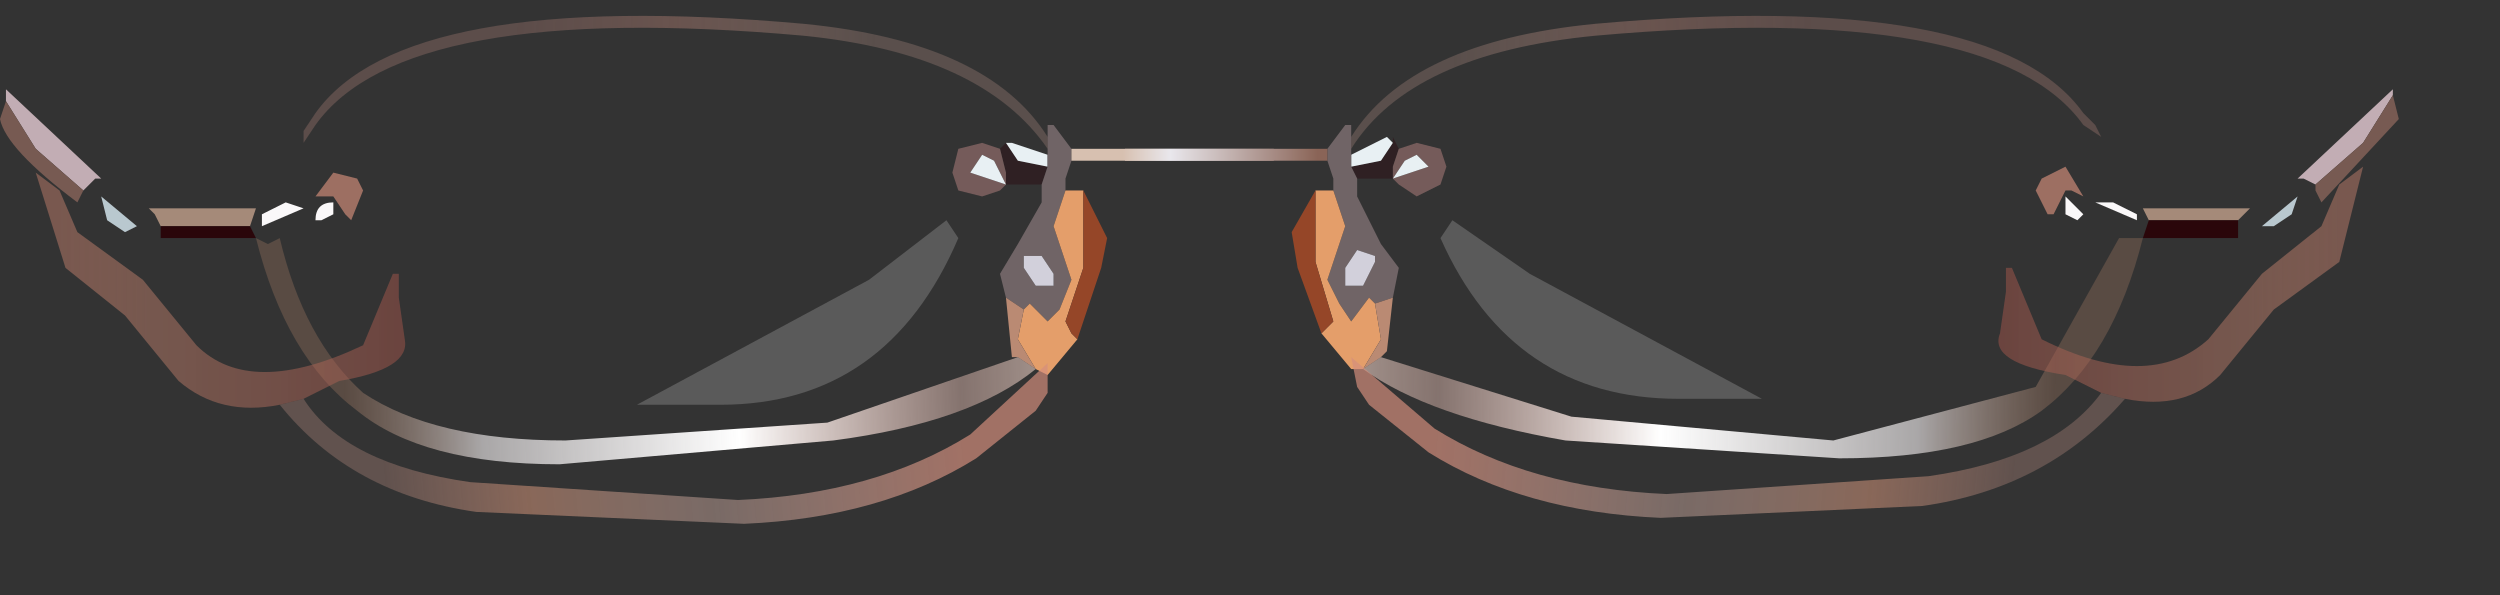 <?xml version="1.0" encoding="utf-8"?>
<svg version="1.1" id="Layer_1"
xmlns="http://www.w3.org/2000/svg"
xmlns:xlink="http://www.w3.org/1999/xlink"
xmlns:author="http://www.sothink.com"
width="21px" height="5px"
xml:space="preserve">
<rect width="100%" height="100%" fill="#333333" stroke="none"/>
<g id="656" transform="matrix(1, 0, 0, 1, -60.25, -29.85)">
<path style="fill:#FFFFFF;fill-opacity:0.192" d="M74.35,33.2Q72.95 33.2 72.35 31.85L72.45 31.7L73.1 32.15L75.05 33.2L74.35 33.2" />
<path style="fill:#2F2023;fill-opacity:1" d="M71.6,31.25L71.85 31.2L71.95 31.05L71.95 31L72 31.1L71.95 31.25L71.95 31.35L71.65 31.35L71.6 31.25" />
<path style="fill:#755B5A;fill-opacity:1" d="M71.95,31.25L72 31.1L72.15 31.05L72.35 31.1L72.4 31.25L72.35 31.4L72.15 31.5L72 31.4L71.95 31.35L71.95 31.25M72.25,31.25L72.15 31.15L72.05 31.2L71.95 31.35L72.25 31.25" />
<path style="fill:#E8F0F3;fill-opacity:1" d="M71.95,31.35L72.05 31.2L72.15 31.15L72.25 31.25L71.95 31.35M71.6,31.15L71.9 31L71.95 31.05L71.85 31.2L71.6 31.25L71.6 31.15" />
<path style="fill:#706466;fill-opacity:1" d="M71.8,32.4L71.75 32.35L71.6 32.55L71.5 32.4L71.4 32.2L71.55 31.75L71.45 31.45L71.45 31.35L71.4 31.2L71.4 31.1L71.55 30.9L71.6 30.9L71.6 31L71.6 31.1L71.6 31.15L71.6 31.25L71.65 31.35L71.65 31.5L71.85 31.9L72 32.1L71.95 32.35L71.8 32.4M71.55,32.25L71.7 32.25L71.8 32.05L71.8 32L71.65 31.95L71.55 32.1L71.55 32.25" />
<path style="fill:#E49E6A;fill-opacity:1" d="M71.7,32.95L71.6 32.95L71.35 32.65L71.4 32.6L71.45 32.55L71.3 32.05L71.3 31.45L71.45 31.45L71.55 31.75L71.4 32.2L71.5 32.4L71.6 32.55L71.75 32.35L71.8 32.4L71.85 32.7L71.7 32.95" />
<path style="fill:#954628;fill-opacity:1" d="M71.3,32.05L71.45 32.55L71.4 32.6L71.35 32.65L71.15 32.1L71.1 31.8L71.3 31.45L71.3 32.05" />
<path style="fill:#D2D0DB;fill-opacity:1" d="M71.55,32.1L71.65 31.95L71.8 32L71.8 32.05L71.7 32.25L71.55 32.25L71.55 32.1" />
<path style="fill:#BA8A73;fill-opacity:1" d="M71.7,32.95L71.85 32.7L71.8 32.4L71.95 32.35L71.9 32.8L71.85 32.85L71.7 32.95" />
<path style="fill:#C2ADB4;fill-opacity:1" d="M80.1,31.05L79.7 31.4L79.6 31.35L79.55 31.35L80.35 30.6L80.35 30.65L80.1 31.05" />
<path style="fill:#A58A79;fill-opacity:1" d="M79.1,31.65L79.05 31.7L78.3 31.7L78.25 31.6L79.15 31.6L79.1 31.65" />
<path style="fill:#B9C8CF;fill-opacity:1" d="M79.5,31.65L79.35 31.75L79.25 31.75L79.55 31.5L79.5 31.65" />
<path style="fill:#2A060A;fill-opacity:1" d="M78.3,31.7L79.05 31.7L79.05 31.85L78.25 31.85L78.3 31.7" />
<path style="fill:#775A52;fill-opacity:1" d="M80.35,30.65L80.4 30.85L79.75 31.55L79.7 31.45L79.7 31.4L80.1 31.05L80.35 30.65" />
<path style="fill:#FAF8F9;fill-opacity:1" d="M78.2,31.7L77.85 31.55L78 31.55L78.2 31.65L78.2 31.7M77.6,31.5L77.75 31.65L77.7 31.7L77.6 31.65L77.6 31.5" />
<path style="fill:#9D6F62;fill-opacity:1" d="M77.65,31.45L77.6 31.45L77.5 31.65L77.45 31.65L77.35 31.45L77.4 31.35L77.6 31.25L77.75 31.5L77.65 31.45" />
<radialGradient
id="RadialGradID_5364" gradientUnits="userSpaceOnUse" gradientTransform="matrix(-0, 0, 0, 0, 79.35, 31.4)" spreadMethod ="pad" cx="0" cy="0" r="819.2" fx="0" fy="0" >
<stop  offset="0"  style="stop-color:#EBCBC0;stop-opacity:1" />
<stop  offset="1"  style="stop-color:#1B111A;stop-opacity:1" />
</radialGradient>
<path style="fill:url(#RadialGradID_5364) " d="M79.05,31.7L79.1 31.65L79.15 31.6L79.3 31.45L79.55 31.35L79.6 31.35L79.7 31.4L79.7 31.45L79.75 31.55L79.7 31.65L79.5 31.8L79.25 31.9L79.05 31.85L79.05 31.7M79.55,31.5L79.25 31.75L79.35 31.75L79.5 31.65L79.55 31.5" />
<linearGradient
id="LinearGradID_5365" gradientUnits="userSpaceOnUse" gradientTransform="matrix(-0.002, -0.001, -0, 0, 76.45, 30.45)" spreadMethod ="pad" x1="-819.2" y1="0" x2="819.2" y2="0" >
<stop  offset="0" style="stop-color:#E2B7A4;stop-opacity:0.263" />
<stop  offset="0.114" style="stop-color:#FFFFFF;stop-opacity:1" />
<stop  offset="0.208" style="stop-color:#FFDFD7;stop-opacity:0.565" />
<stop  offset="0.808" style="stop-color:#FFD3C7;stop-opacity:0.4" />
<stop  offset="1" style="stop-color:#FFF1E5;stop-opacity:0.682" />
</linearGradient>
<path style="fill:url(#LinearGradID_5365) " d="M78.15,31.5L78.1 31.45L77.9 31L77.85 30.9L77.75 30.8Q77 29.75 73.65 30.05Q72.1 30.2 71.6 31L71.6 30.9L71.55 30.9L72.1 30.3Q73.25 29.8 75.2 29.85Q77.15 29.85 77.65 30.4L77.95 30.75L78.1 31.05L78.25 31.6L78.15 31.5" />
<radialGradient
id="RadialGradID_5366" gradientUnits="userSpaceOnUse" gradientTransform="matrix(-0.001, 0, 0, 0, 77.8, 31.45)" spreadMethod ="pad" cx="0" cy="0" r="819.2" fx="0" fy="0" >
<stop  offset="0"  style="stop-color:#AAAEAF;stop-opacity:1" />
<stop  offset="1"  style="stop-color:#45494C;stop-opacity:1" />
</radialGradient>
<path style="fill:url(#RadialGradID_5366) " d="M78.25,31.85L78.15 31.85L78.05 31.85L77.85 31.8L77.55 31.85L77.5 31.7L77.5 31.65L77.6 31.45L77.65 31.45L77.75 31.5L77.9 31.45L78.1 31.45L78.15 31.5L78.25 31.6L78.3 31.7L78.25 31.85M78.2,31.65L78 31.55L77.85 31.55L78.2 31.7L78.2 31.65M77.6,31.65L77.7 31.7L77.75 31.65L77.6 31.5L77.6 31.65" />
<linearGradient
id="LinearGradID_5367" gradientUnits="userSpaceOnUse" gradientTransform="matrix(0.002, -7.62939e-005, 3.05176e-005, 0.001, 74.1, 30.6)" spreadMethod ="pad" x1="-819.2" y1="0" x2="819.2" y2="0" >
<stop  offset="0" style="stop-color:#C49C90;stop-opacity:0.263" />
<stop  offset="0.518" style="stop-color:#936D64;stop-opacity:0.565" />
<stop  offset="0.925" style="stop-color:#99726B;stop-opacity:0.4" />
</linearGradient>
<path style="fill:url(#LinearGradID_5367) " d="M77.75,30.9Q77 29.85 73.65 30.15Q72.1 30.3 71.6 31.1L71.6 31Q72.1 30.2 73.65 30.05Q77 29.75 77.75 30.8L77.85 30.9L77.9 31L77.75 30.9" />
<linearGradient
id="LinearGradID_5368" gradientUnits="userSpaceOnUse" gradientTransform="matrix(-0.004, -9.15527e-005, -1.52588e-005, 0.001, 74.25, 32.7)" spreadMethod ="pad" x1="-819.2" y1="0" x2="819.2" y2="0" >
<stop  offset="0" style="stop-color:#C38C6D;stop-opacity:0.263" />
<stop  offset="0.176" style="stop-color:#FCF8F9;stop-opacity:0.588" />
<stop  offset="0.506" style="stop-color:#FFFFFF;stop-opacity:1" />
<stop  offset="0.792" style="stop-color:#FFD3C7;stop-opacity:0.4" />
<stop  offset="1" style="stop-color:#FFF1E5;stop-opacity:0.682" />
</linearGradient>
<path style="fill:url(#LinearGradID_5368) " d="M78.25,31.85Q78 32.85 77.4 33.3Q76.85 33.7 75.7 33.7L73.4 33.55Q72.25 33.35 71.7 32.95L71.85 32.85L73.45 33.35L75.65 33.55L77.35 33.1L78.05 31.85L78.15 31.85L78.25 31.85" />
<linearGradient
id="LinearGradID_5369" gradientUnits="userSpaceOnUse" gradientTransform="matrix(0.001, -4.57764e-005, 1.52588e-005, 0, 70.45, 31.4)" spreadMethod ="pad" x1="-819.2" y1="0" x2="819.2" y2="0" >
<stop  offset="0" style="stop-color:#774F4F;stop-opacity:1" />
<stop  offset="0.243" style="stop-color:#CBC1B5;stop-opacity:1" />
<stop  offset="1" style="stop-color:#280201;stop-opacity:1" />
</linearGradient>
<path style="fill:url(#LinearGradID_5369) " d="M71.4,31.2L71.45 31.35L69.7 31.35L69.7 31.2L71.4 31.2" />
<linearGradient
id="LinearGradID_5370" gradientUnits="userSpaceOnUse" gradientTransform="matrix(0.001, 1.52588e-005, 0, 7.62939e-005, 70.5, 31.1)" spreadMethod ="pad" x1="-819.2" y1="0" x2="819.2" y2="0" >
<stop  offset="0" style="stop-color:#D7C0B0;stop-opacity:1" />
<stop  offset="0.243" style="stop-color:#E9E7EC;stop-opacity:1" />
<stop  offset="1" style="stop-color:#8A6457;stop-opacity:1" />
</linearGradient>
<path style="fill:url(#LinearGradID_5370) " d="M69.7,31.2L69.7 31.1L71.4 31.1L71.4 31.2L69.7 31.2" />
<linearGradient
id="LinearGradID_5371" gradientUnits="userSpaceOnUse" gradientTransform="matrix(-0.003, -0, -9.15527e-005, 0.001, 74.75, 33.45)" spreadMethod ="pad" x1="-819.2" y1="0" x2="819.2" y2="0" >
<stop  offset="0" style="stop-color:#E0A697;stop-opacity:0.263" />
<stop  offset="0.243" style="stop-color:#CC9076;stop-opacity:0.561" />
<stop  offset="0.565" style="stop-color:#E3BDB2;stop-opacity:0.4" />
<stop  offset="1" style="stop-color:#D58E7C;stop-opacity:0.682" />
</linearGradient>
<path style="fill:url(#LinearGradID_5371) " d="M78.1,33.2Q77.45 33.95 76.4 34.1L74.2 34.2Q73.05 34.15 72.25 33.65L71.75 33.25L71.65 33.1L71.6 32.85L72.3 33.45Q73.1 33.95 74.25 34L76.45 33.85Q77.5 33.7 77.9 33.15L78.1 33.2" />
<linearGradient
id="LinearGradID_5372" gradientUnits="userSpaceOnUse" gradientTransform="matrix(-0.002, -0, -0, 0.001, 78.3, 32.35)" spreadMethod ="pad" x1="-819.2" y1="0" x2="819.2" y2="0" >
<stop  offset="0" style="stop-color:#9E6C5E;stop-opacity:0.651" />
<stop  offset="0.243" style="stop-color:#C7846F;stop-opacity:0.451" />
<stop  offset="1" style="stop-color:#9C4D44;stop-opacity:0.514" />
</linearGradient>
<path style="fill:url(#LinearGradID_5372) " d="M78.1,33.2L77.9 33.15L77.6 33Q76.95 32.9 77.05 32.65L77.1 32.3L77.1 32.1L77.15 32.1L77.4 32.7Q78.3 33.15 78.8 32.7L79.25 32.15L79.75 31.75L79.9 31.4L80.1 31.25L79.9 32.05L79.35 32.45L78.9 33Q78.6 33.3 78.1 33.2" />
<path style="fill:#FFFFFF;fill-opacity:0.192" d="M68.3,31.85Q67.7 33.25 66.3 33.25L65.6 33.25L67.55 32.2L68.2 31.7L68.3 31.85" />
<path style="fill:#2F2023;fill-opacity:1" d="M69,31.4L68.7 31.4L68.7 31.3L68.65 31.1L68.7 31.05L68.8 31.2L69.05 31.25L69 31.4" />
<path style="fill:#755B5A;fill-opacity:1" d="M68.7,31.4L68.6 31.2L68.5 31.15L68.4 31.3L68.7 31.4L68.65 31.45L68.5 31.5L68.3 31.45L68.25 31.3L68.3 31.1L68.5 31.05L68.65 31.1L68.7 31.3L68.7 31.4" />
<path style="fill:#E8F0F3;fill-opacity:1" d="M69.05,31.25L68.8 31.2L68.7 31.05L68.75 31.05L69.05 31.15L69.05 31.25M68.6,31.2L68.7 31.4L68.4 31.3L68.5 31.15L68.6 31.2" />
<path style="fill:#706466;fill-opacity:1" d="M68.7,32.35L68.65 32.15L68.8 31.9L69 31.55L69 31.4L69.05 31.25L69.05 31.15L69.05 31.1L69.05 31L69.05 30.9L69.1 30.9L69.25 31.1L69.25 31.2L69.2 31.35L69.2 31.45L69.1 31.75L69.25 32.2L69.15 32.45L69.05 32.55L68.9 32.4L68.85 32.45L68.7 32.35M68.85,32L68.85 32.1L68.95 32.25L69.1 32.25L69.1 32.15L69 32L68.85 32" />
<path style="fill:#E49E6A;fill-opacity:1" d="M69.3,32.7L69.05 33L68.95 32.95L68.8 32.7L68.85 32.45L68.9 32.4L69.05 32.55L69.15 32.45L69.25 32.2L69.1 31.75L69.2 31.45L69.35 31.45L69.35 32.1L69.2 32.55L69.25 32.65L69.3 32.7" />
<path style="fill:#954628;fill-opacity:1" d="M69.25,32.65L69.2 32.55L69.35 32.1L69.35 31.45L69.55 31.85L69.5 32.1L69.3 32.7L69.25 32.65" />
<path style="fill:#D2D0DB;fill-opacity:1" d="M69,32L69.1 32.15L69.1 32.25L68.95 32.25L68.85 32.1L68.85 32L69 32" />
<path style="fill:#BA8A73;fill-opacity:1" d="M68.85,32.45L68.8 32.7L68.95 32.95L68.8 32.85L68.75 32.85L68.7 32.35L68.85 32.45" />
<path style="fill:#C2ADB4;fill-opacity:1" d="M60.3,30.6L61.1 31.35L61.05 31.35L60.95 31.45L60.55 31.1L60.3 30.7L60.3 30.6" />
<path style="fill:#A58A79;fill-opacity:1" d="M61.55,31.65L61.5 31.6L62.4 31.6L62.35 31.75L61.6 31.75L61.55 31.65" />
<path style="fill:#B9C8CF;fill-opacity:1" d="M61.1,31.5L61.4 31.75L61.3 31.8L61.15 31.7L61.1 31.5" />
<path style="fill:#2A060A;fill-opacity:1" d="M61.6,31.75L62.35 31.75L62.4 31.85L61.6 31.85L61.6 31.75" />
<path style="fill:#775A52;fill-opacity:1" d="M60.9,31.55Q60.3 31.1 60.25 30.85L60.3 30.7L60.55 31.1L60.95 31.45L60.9 31.55" />
<path style="fill:#FAF8F9;fill-opacity:1" d="M63.05,31.55L63.05 31.65L62.95 31.7L62.9 31.7Q62.9 31.55 63.05 31.55M62.65,31.55L62.8 31.6L62.45 31.75L62.45 31.65L62.65 31.55" />
<path style="fill:#9D6F62;fill-opacity:1" d="M63.05,31.3L63.25 31.35L63.3 31.45L63.2 31.7L63.15 31.65L63.05 31.5L63 31.5L62.9 31.5L63.05 31.3" />
<linearGradient
id="LinearGradID_5373" gradientUnits="userSpaceOnUse" gradientTransform="matrix(0.002, -0.001, 0, 0, 64.2, 30.5)" spreadMethod ="pad" x1="-819.2" y1="0" x2="819.2" y2="0" >
<stop  offset="0" style="stop-color:#E2B7A4;stop-opacity:0.263" />
<stop  offset="0.114" style="stop-color:#FFFFFF;stop-opacity:1" />
<stop  offset="0.208" style="stop-color:#FFDFD7;stop-opacity:0.565" />
<stop  offset="0.808" style="stop-color:#FFD3C7;stop-opacity:0.4" />
<stop  offset="1" style="stop-color:#FFF1E5;stop-opacity:0.682" />
</linearGradient>
<path style="fill:url(#LinearGradID_5373) " d="M69.05,30.9L69.05 31Q68.55 30.2 67 30.05Q63.65 29.75 62.9 30.8L62.8 30.95L62.8 31.05L62.55 31.5L62.5 31.55L62.4 31.6L62.55 31.1L62.7 30.75L63 30.45Q63.5 29.9 65.45 29.85L68.55 30.3L69.1 30.9L69.05 30.9" />
<radialGradient
id="RadialGradID_5374" gradientUnits="userSpaceOnUse" gradientTransform="matrix(0, 0, 0, 0, 61.3, 31.4)" spreadMethod ="pad" cx="0" cy="0" r="819.2" fx="0" fy="0" >
<stop  offset="0"  style="stop-color:#EBCBC0;stop-opacity:1" />
<stop  offset="1"  style="stop-color:#1B111A;stop-opacity:1" />
</radialGradient>
<path style="fill:url(#RadialGradID_5374) " d="M61.5,31.6L61.55 31.65L61.6 31.75L61.6 31.85L61.4 31.95L61.15 31.85L60.95 31.7L60.9 31.55L60.95 31.45L61.05 31.35L61.1 31.35L61.35 31.45L61.5 31.6M61.15,31.7L61.3 31.8L61.4 31.75L61.1 31.5L61.15 31.7" />
<linearGradient
id="LinearGradID_5375" gradientUnits="userSpaceOnUse" gradientTransform="matrix(-0.002, -0, 4.57764e-005, -0.001, 65.95, 30.6)" spreadMethod ="pad" x1="-819.2" y1="0" x2="819.2" y2="0" >
<stop  offset="0" style="stop-color:#C49C90;stop-opacity:0.263" />
<stop  offset="0.518" style="stop-color:#936D64;stop-opacity:0.565" />
<stop  offset="0.925" style="stop-color:#99726B;stop-opacity:0.4" />
</linearGradient>
<path style="fill:url(#LinearGradID_5375) " d="M69.05,31.1Q68.5 30.3 67 30.15Q63.65 29.85 62.9 30.9L62.8 31.05L62.8 30.95L62.9 30.8Q63.65 29.75 67 30.05Q68.55 30.2 69.05 31L69.05 31.1" />
<radialGradient
id="RadialGradID_5376" gradientUnits="userSpaceOnUse" gradientTransform="matrix(0.001, 0, 0, 0, 62.85, 31.45)" spreadMethod ="pad" cx="0" cy="0" r="819.2" fx="0" fy="0" >
<stop  offset="0"  style="stop-color:#AAAEAF;stop-opacity:1" />
<stop  offset="1"  style="stop-color:#45494C;stop-opacity:1" />
</radialGradient>
<path style="fill:url(#RadialGradID_5376) " d="M62.4,31.6L62.5 31.55L62.55 31.5L62.75 31.5L62.9 31.5L63 31.5L63.05 31.5L63.15 31.65L63.15 31.7L63.1 31.85L62.8 31.85L62.6 31.85L62.5 31.9L62.4 31.85L62.35 31.75L62.4 31.6M62.9,31.7L62.95 31.7L63.05 31.65L63.05 31.55Q62.9 31.55 62.9 31.7M62.45,31.65L62.45 31.75L62.8 31.6L62.65 31.55L62.45 31.65" />
<linearGradient
id="LinearGradID_5377" gradientUnits="userSpaceOnUse" gradientTransform="matrix(0.004, -9.15527e-005, 3.05176e-005, 0.001, 66.4, 32.75)" spreadMethod ="pad" x1="-819.2" y1="0" x2="819.2" y2="0" >
<stop  offset="0" style="stop-color:#C38C6D;stop-opacity:0.263" />
<stop  offset="0.176" style="stop-color:#FCF8F9;stop-opacity:0.588" />
<stop  offset="0.506" style="stop-color:#FFFFFF;stop-opacity:1" />
<stop  offset="0.792" style="stop-color:#FFD3C7;stop-opacity:0.4" />
<stop  offset="1" style="stop-color:#FFF1E5;stop-opacity:0.682" />
</linearGradient>
<path style="fill:url(#LinearGradID_5377) " d="M68.95,32.95Q68.4 33.4 67.25 33.55L64.95 33.75Q63.8 33.75 63.25 33.3Q62.65 32.85 62.4 31.85L62.5 31.9L62.6 31.85Q62.8 32.7 63.3 33.15Q63.9 33.55 65 33.55L67.2 33.4L68.8 32.85L68.95 32.95" />
<linearGradient
id="LinearGradID_5378" gradientUnits="userSpaceOnUse" gradientTransform="matrix(0.001, -4.57764e-005, 1.52588e-005, 0, 70.45, 31.4)" spreadMethod ="pad" x1="-819.2" y1="0" x2="819.2" y2="0" >
<stop  offset="0" style="stop-color:#774F4F;stop-opacity:1" />
<stop  offset="0.243" style="stop-color:#CBC1B5;stop-opacity:1" />
<stop  offset="1" style="stop-color:#280201;stop-opacity:1" />
</linearGradient>
<path style="fill:url(#LinearGradID_5378) " d="M70.95,31.2L70.95 31.35L69.2 31.35L69.25 31.2L70.95 31.2" />
<linearGradient
id="LinearGradID_5379" gradientUnits="userSpaceOnUse" gradientTransform="matrix(0.001, 1.52588e-005, 0, 7.62939e-005, 70.5, 31.1)" spreadMethod ="pad" x1="-819.2" y1="0" x2="819.2" y2="0" >
<stop  offset="0" style="stop-color:#D7C0B0;stop-opacity:1" />
<stop  offset="0.243" style="stop-color:#E9E7EC;stop-opacity:1" />
<stop  offset="1" style="stop-color:#8A6457;stop-opacity:1" />
</linearGradient>
<path style="fill:url(#LinearGradID_5379) " d="M69.25,31.2L69.25 31.1L70.95 31.1L70.95 31.2L69.25 31.2" />
<linearGradient
id="LinearGradID_5380" gradientUnits="userSpaceOnUse" gradientTransform="matrix(0.003, -0, 9.15527e-005, 0.001, 65.9, 33.5)" spreadMethod ="pad" x1="-819.2" y1="0" x2="819.2" y2="0" >
<stop  offset="0" style="stop-color:#E0A697;stop-opacity:0.263" />
<stop  offset="0.243" style="stop-color:#CC9076;stop-opacity:0.561" />
<stop  offset="0.565" style="stop-color:#E3BDB2;stop-opacity:0.4" />
<stop  offset="1" style="stop-color:#D58E7C;stop-opacity:0.682" />
</linearGradient>
<path style="fill:url(#LinearGradID_5380) " d="M62.8,33.2Q63.15 33.75 64.2 33.9L66.45 34.05Q67.6 34 68.4 33.5L69.05 32.9L69.05 33.15L68.95 33.3L68.45 33.7Q67.65 34.2 66.5 34.25L64.25 34.15Q63.2 34 62.6 33.25L62.8 33.2" />
<linearGradient
id="LinearGradID_5381" gradientUnits="userSpaceOnUse" gradientTransform="matrix(0.002, -0, 0, 0.001, 62.35, 32.4)" spreadMethod ="pad" x1="-819.2" y1="0" x2="819.2" y2="0" >
<stop  offset="0" style="stop-color:#9E6C5E;stop-opacity:0.651" />
<stop  offset="0.243" style="stop-color:#C7846F;stop-opacity:0.451" />
<stop  offset="1" style="stop-color:#9C4D44;stop-opacity:0.514" />
</linearGradient>
<path style="fill:url(#LinearGradID_5381) " d="M62.6,33.25Q62.1 33.35 61.75 33.05L61.3 32.5L60.8 32.1L60.55 31.3L60.75 31.45L60.9 31.8L61.45 32.2L61.9 32.75Q62.35 33.2 63.3 32.75L63.55 32.15L63.6 32.15L63.6 32.35L63.65 32.7Q63.7 32.95 63.1 33.05L62.8 33.2L62.6 33.25" />
</g>
</svg>
